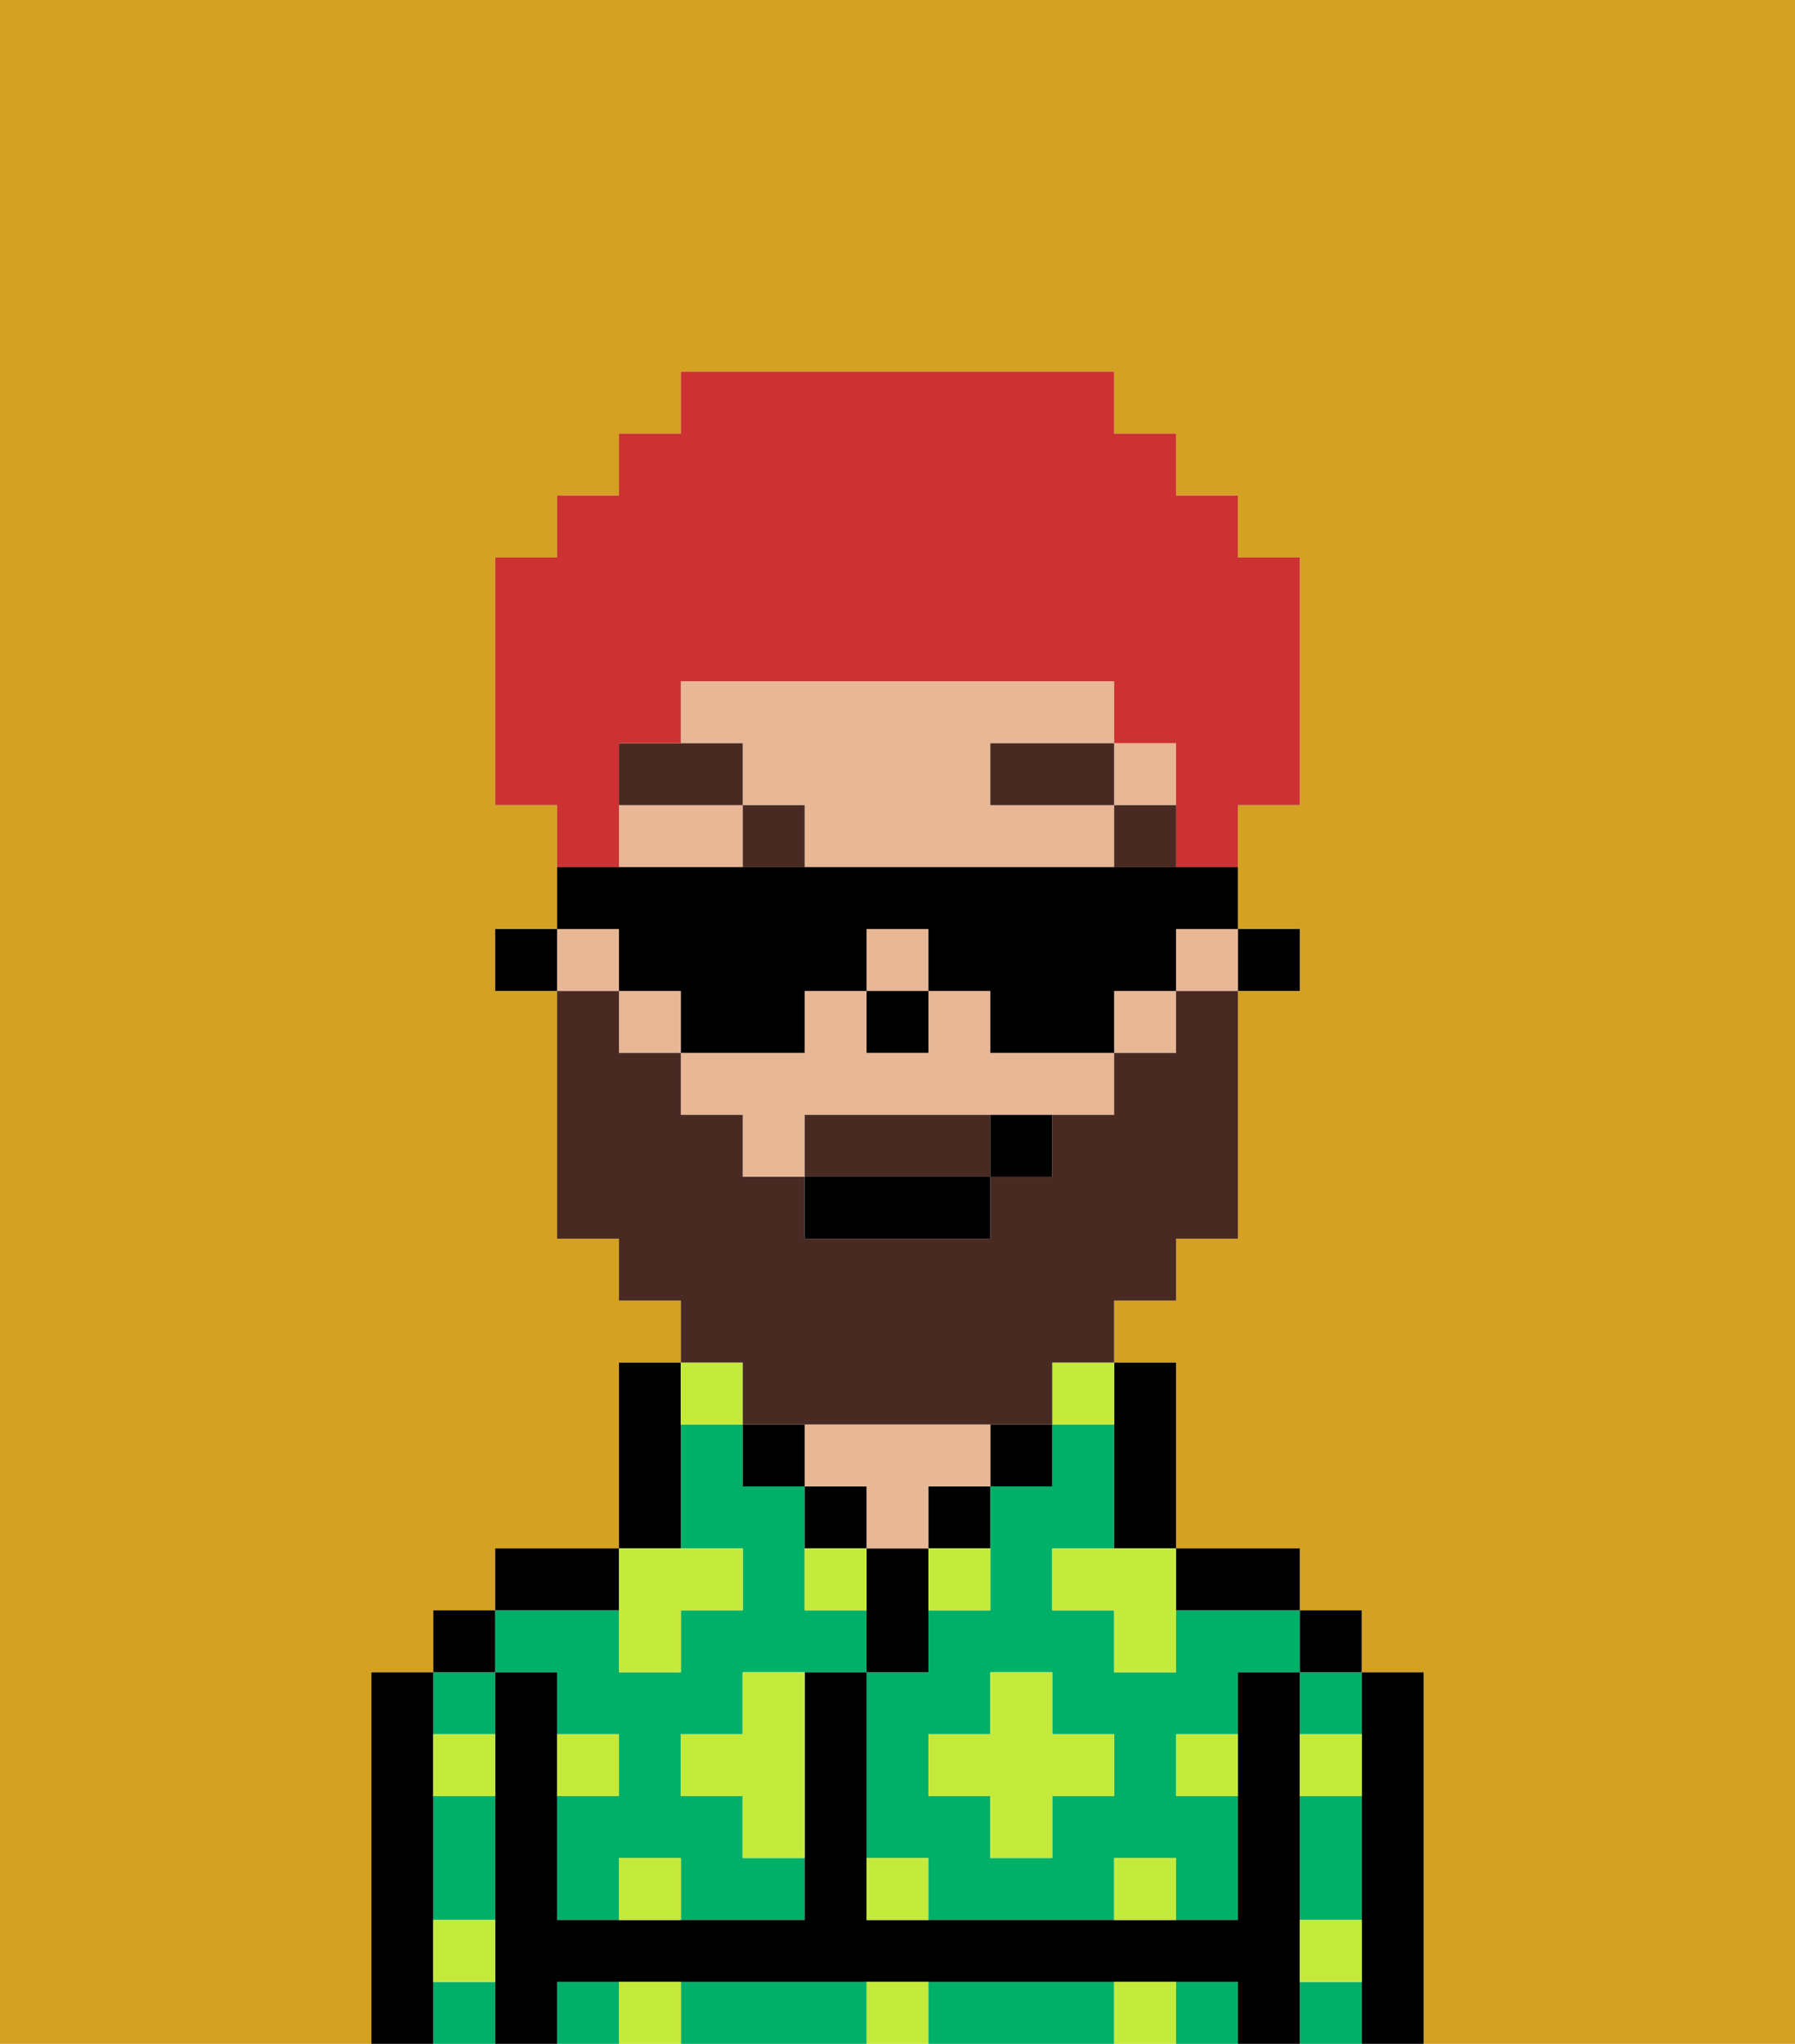 <svg xmlns="http://www.w3.org/2000/svg" viewBox="0 0 29 33"><defs><style>polygon,rect,path{shape-rendering:crispedges;}.wa214-1{fill:#d4a122;}.wa214-2{fill:#00af68;}.wa214-3{fill:#000000;}.wa214-4{fill:#e8b795;}.wa214-5{fill:#c4ea3b;}.wa214-6{fill:#492a23;}.wa214-7{fill:#492a23;}.wa214-8{fill:#cc3232;}</style></defs><path class="wa214-1" d="M0,33H6V27H7V26H8V25h2V22h1V21H10V20H9V16H8V15H9V13H8V9H9V8h1V7h1V6h7V7h1V8h1V9h1v4H20v2h1v1H20v4H19v1H18v1h1v3h2v1h1v1h1v6h6V0H0Z"/><path class="wa214-2" d="M19,26v1H18V26H17V25h1V23H17v1H16v2H15v1H14v3h1v1h3V30h1v1h1V29H19V28h1V27h1V26H19Zm-1,3H17v1H16V29H15V28h1V27h1v1h1Z"/><path class="wa214-2" d="M21,30v1h1V29H21Z"/><rect class="wa214-2" x="21" y="32" width="1" height="1"/><rect class="wa214-2" x="21" y="27" width="1" height="1"/><rect class="wa214-2" x="9" y="32" width="1" height="1"/><path class="wa214-2" d="M13,32H11v1h3V32Z"/><rect class="wa214-2" x="19" y="32" width="1" height="1"/><path class="wa214-2" d="M17,32H15v1h3V32Z"/><path class="wa214-2" d="M7,30v1H8V29H7Z"/><rect class="wa214-2" x="7" y="32" width="1" height="1"/><rect class="wa214-2" x="7" y="27" width="1" height="1"/><path class="wa214-2" d="M9,27v1h1v1H9v2h1V30h1v1h2V30H12V29H11V28h1V27h2V26H13V24H12V23H11v2h1v1H11v1H10V26H8v1Z"/><path class="wa214-3" d="M23,27H22v6h1V27Z"/><rect class="wa214-3" x="21" y="26" width="1" height="1"/><path class="wa214-3" d="M21,31V27H20v4H14V27H13v4H9V27H8v6H9V32H20v1h1V31Z"/><path class="wa214-3" d="M20,26h1V25H19v1Z"/><path class="wa214-3" d="M18,24v1h1V22H18v2Z"/><rect class="wa214-3" x="16" y="23" width="1" height="1"/><path class="wa214-3" d="M15,25h1V24H15Z"/><path class="wa214-3" d="M15,26V25H14v2h1Z"/><path class="wa214-3" d="M14,24H13v1h1Z"/><path class="wa214-4" d="M14,25h1V24h1V23H13v1h1Z"/><rect class="wa214-3" x="12" y="23" width="1" height="1"/><path class="wa214-3" d="M11,24V22H10v3h1Z"/><path class="wa214-3" d="M10,25H8v1h2Z"/><rect class="wa214-3" x="7" y="26" width="1" height="1"/><path class="wa214-3" d="M7,31V27H6v6H7V31Z"/><rect class="wa214-3" x="20" y="15" width="1" height="1"/><path class="wa214-4" d="M16,16H15v1H14V16H13v1H11v1h1v1h1V18h5V17H16Z"/><path class="wa214-4" d="M10,13v1h2V13Z"/><rect class="wa214-4" x="14" y="15" width="1" height="1"/><rect class="wa214-4" x="10" y="16" width="1" height="1"/><rect class="wa214-4" x="19" y="15" width="1" height="1"/><rect class="wa214-4" x="18" y="16" width="1" height="1"/><rect class="wa214-4" x="9" y="15" width="1" height="1"/><path class="wa214-4" d="M16,13V12h2V11H11v1h1v1h1v1h5V13Z"/><rect class="wa214-4" x="18" y="12" width="1" height="1"/><rect class="wa214-3" x="8" y="15" width="1" height="1"/><rect class="wa214-3" x="14" y="16" width="1" height="1"/><path class="wa214-5" d="M10,30v1h1V30Z"/><path class="wa214-5" d="M10,32v1h1V32Z"/><path class="wa214-5" d="M12,28H11v1h1v1h1V27H12Z"/><polygon class="wa214-5" points="10 27 11 27 11 26 12 26 12 25 11 25 10 25 10 26 10 27"/><path class="wa214-5" d="M15,26h1V25H15Z"/><path class="wa214-5" d="M13,25v1h1V25Z"/><polygon class="wa214-5" points="17 27 16 27 16 28 15 28 15 29 16 29 16 30 17 30 17 29 18 29 18 28 17 28 17 27"/><polygon class="wa214-5" points="17 25 17 26 18 26 18 27 19 27 19 26 19 25 18 25 17 25"/><path class="wa214-5" d="M7,29H8V28H7Z"/><path class="wa214-5" d="M10,28H9v1h1Z"/><path class="wa214-5" d="M21,29h1V28H21Z"/><path class="wa214-5" d="M19,29h1V28H19Z"/><path class="wa214-5" d="M21,32h1V31H21Z"/><path class="wa214-5" d="M7,32H8V31H7Z"/><path class="wa214-5" d="M14,30v1h1V30Z"/><path class="wa214-5" d="M14,32v1h1V32Z"/><path class="wa214-5" d="M18,30v1h1V30Z"/><path class="wa214-5" d="M18,32v1h1V32Z"/><path class="wa214-5" d="M12,23V22H11v1Z"/><path class="wa214-5" d="M17,23h1V22H17Z"/><rect class="wa214-6" x="18" y="13" width="1" height="1"/><rect class="wa214-6" x="16" y="12" width="2" height="1"/><rect class="wa214-6" x="12" y="13" width="1" height="1"/><path class="wa214-6" d="M12,12H10v1h2Z"/><path class="wa214-7" d="M15,18H13v1h3V18Z"/><path class="wa214-7" d="M12,23h5V22h1V21h1V20h1V16H19v1H18v1H17v1H16v1H13V19H12V18H11V17H10V16H9v4h1v1h1v1h1Z"/><rect class="wa214-3" x="13" y="19" width="3" height="1"/><path class="wa214-3" d="M16,19h1V18H16Z"/><path class="wa214-8" d="M10,13V12h1V11h7v1h1v2h1V13h1V9H20V8H19V7H18V6H11V7H10V8H9V9H8v4H9v1h1Z"/><path class="wa214-3" d="M10,16h1v1h2V16h1V15h1v1h1v1h2V16h1V15h1V14H9v1h1Z"/></svg>